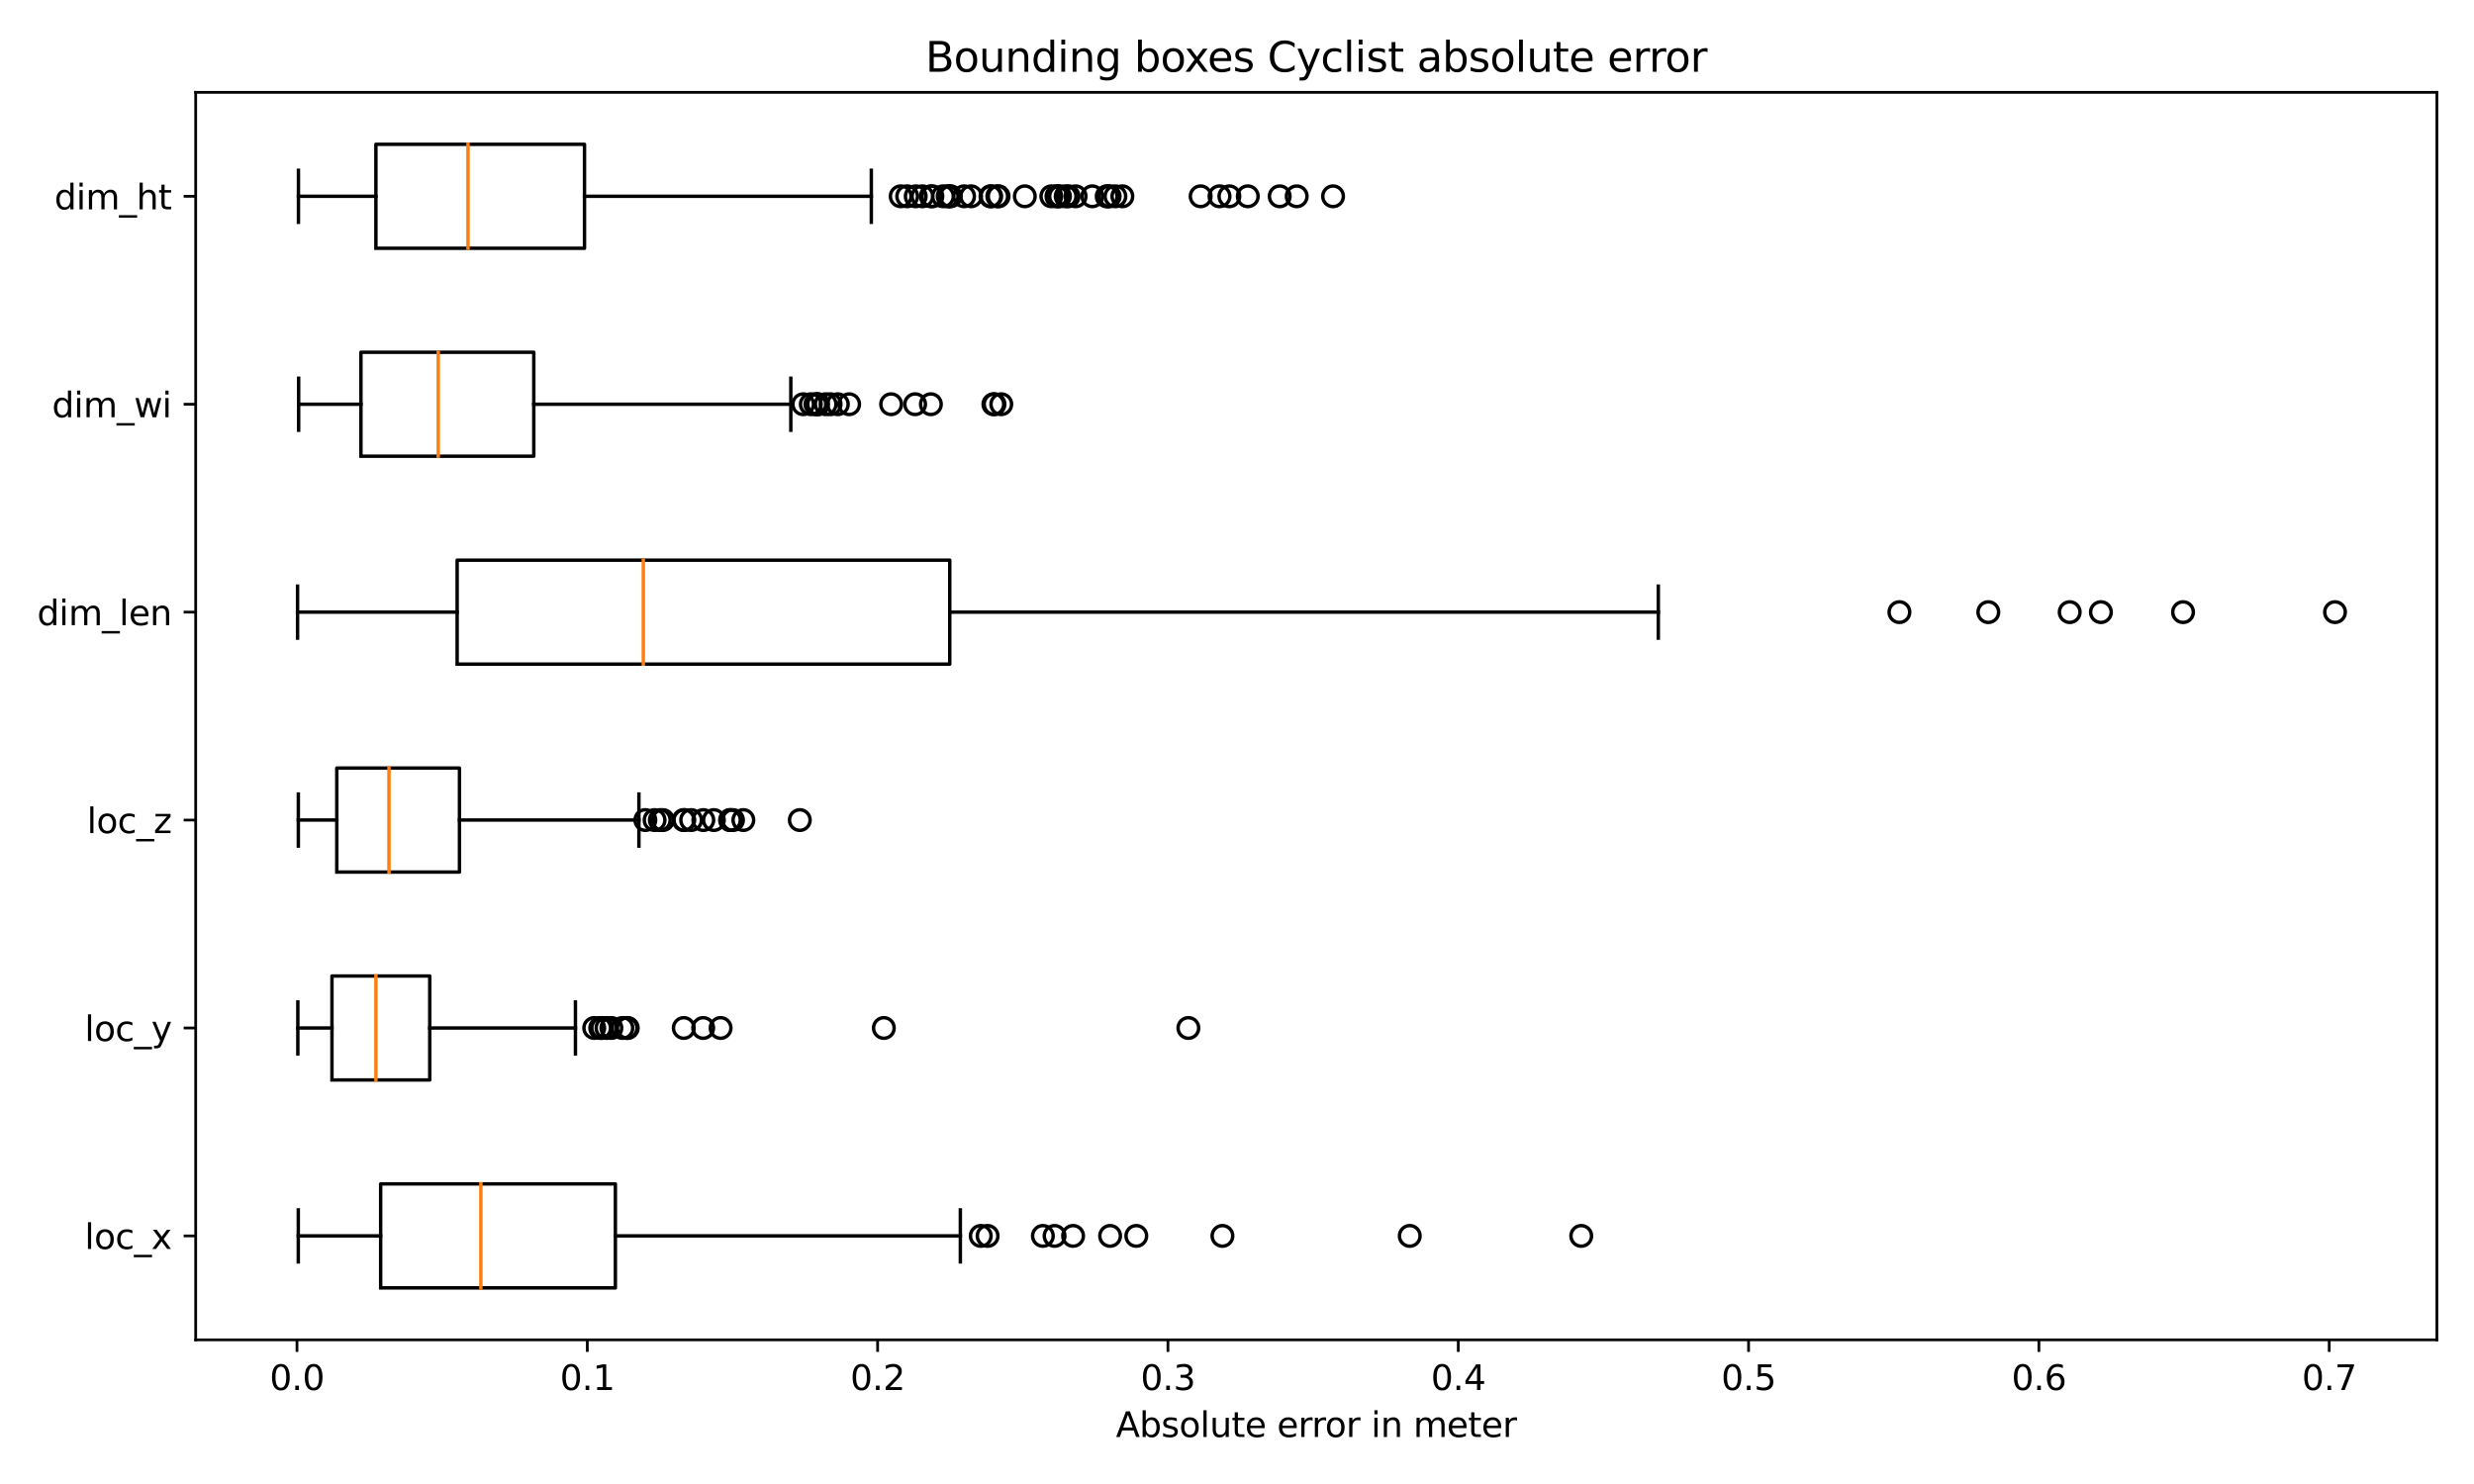 <?xml version="1.0" encoding="utf-8" standalone="no"?>
<!DOCTYPE svg PUBLIC "-//W3C//DTD SVG 1.1//EN"
  "http://www.w3.org/Graphics/SVG/1.1/DTD/svg11.dtd">
<svg xmlns:xlink="http://www.w3.org/1999/xlink" width="720pt" height="432pt" viewBox="0 0 720 432" xmlns="http://www.w3.org/2000/svg" version="1.1">
 <defs>
  <style type="text/css">*{stroke-linejoin: round; stroke-linecap: butt}</style>
 </defs>
 <g id="figure_1">
  <g id="patch_1">
   <path d="M 0 432 
L 720 432 
L 720 0 
L 0 0 
z
" style="fill: #ffffff"/>
  </g>
  <g id="axes_1">
   <g id="patch_2">
    <path d="M 56.95 390.04 
L 709.2 390.04 
L 709.2 26.88 
L 56.95 26.88 
z
" style="fill: #ffffff"/>
   </g>
   <g id="matplotlib.axis_1">
    <g id="xtick_1">
     <g id="line2d_1">
      <defs>
       <path id="md9f72c5610" d="M 0 0 
L 0 3.5 
" style="stroke: #000000; stroke-width: 0.8"/>
      </defs>
      <g>
       <use xlink:href="#md9f72c5610" x="86.432" y="390.04" style="stroke: #000000; stroke-width: 0.8"/>
      </g>
     </g>
     <g id="text_1">
      <!-- 0.0 -->
      <g transform="translate(78.481 404.638)scale(0.1 -0.1)">
       <defs>
        <path id="DejaVuSans-30" d="M 2034 4250 
Q 1547 4250 1301 3770 
Q 1056 3291 1056 2328 
Q 1056 1369 1301 889 
Q 1547 409 2034 409 
Q 2525 409 2770 889 
Q 3016 1369 3016 2328 
Q 3016 3291 2770 3770 
Q 2525 4250 2034 4250 
z
M 2034 4750 
Q 2819 4750 3233 4129 
Q 3647 3509 3647 2328 
Q 3647 1150 3233 529 
Q 2819 -91 2034 -91 
Q 1250 -91 836 529 
Q 422 1150 422 2328 
Q 422 3509 836 4129 
Q 1250 4750 2034 4750 
z
" transform="scale(0.016)"/>
        <path id="DejaVuSans-2e" d="M 684 794 
L 1344 794 
L 1344 0 
L 684 0 
L 684 794 
z
" transform="scale(0.016)"/>
       </defs>
       <use xlink:href="#DejaVuSans-30"/>
       <use xlink:href="#DejaVuSans-2e" x="63.623"/>
       <use xlink:href="#DejaVuSans-30" x="95.41"/>
      </g>
     </g>
    </g>
    <g id="xtick_2">
     <g id="line2d_2">
      <g>
       <use xlink:href="#md9f72c5610" x="170.922" y="390.04" style="stroke: #000000; stroke-width: 0.8"/>
      </g>
     </g>
     <g id="text_2">
      <!-- 0.1 -->
      <g transform="translate(162.971 404.638)scale(0.1 -0.1)">
       <defs>
        <path id="DejaVuSans-31" d="M 794 531 
L 1825 531 
L 1825 4091 
L 703 3866 
L 703 4441 
L 1819 4666 
L 2450 4666 
L 2450 531 
L 3481 531 
L 3481 0 
L 794 0 
L 794 531 
z
" transform="scale(0.016)"/>
       </defs>
       <use xlink:href="#DejaVuSans-30"/>
       <use xlink:href="#DejaVuSans-2e" x="63.623"/>
       <use xlink:href="#DejaVuSans-31" x="95.41"/>
      </g>
     </g>
    </g>
    <g id="xtick_3">
     <g id="line2d_3">
      <g>
       <use xlink:href="#md9f72c5610" x="255.413" y="390.04" style="stroke: #000000; stroke-width: 0.8"/>
      </g>
     </g>
     <g id="text_3">
      <!-- 0.2 -->
      <g transform="translate(247.461 404.638)scale(0.1 -0.1)">
       <defs>
        <path id="DejaVuSans-32" d="M 1228 531 
L 3431 531 
L 3431 0 
L 469 0 
L 469 531 
Q 828 903 1448 1529 
Q 2069 2156 2228 2338 
Q 2531 2678 2651 2914 
Q 2772 3150 2772 3378 
Q 2772 3750 2511 3984 
Q 2250 4219 1831 4219 
Q 1534 4219 1204 4116 
Q 875 4013 500 3803 
L 500 4441 
Q 881 4594 1212 4672 
Q 1544 4750 1819 4750 
Q 2544 4750 2975 4387 
Q 3406 4025 3406 3419 
Q 3406 3131 3298 2873 
Q 3191 2616 2906 2266 
Q 2828 2175 2409 1742 
Q 1991 1309 1228 531 
z
" transform="scale(0.016)"/>
       </defs>
       <use xlink:href="#DejaVuSans-30"/>
       <use xlink:href="#DejaVuSans-2e" x="63.623"/>
       <use xlink:href="#DejaVuSans-32" x="95.41"/>
      </g>
     </g>
    </g>
    <g id="xtick_4">
     <g id="line2d_4">
      <g>
       <use xlink:href="#md9f72c5610" x="339.903" y="390.04" style="stroke: #000000; stroke-width: 0.8"/>
      </g>
     </g>
     <g id="text_4">
      <!-- 0.3 -->
      <g transform="translate(331.951 404.638)scale(0.1 -0.1)">
       <defs>
        <path id="DejaVuSans-33" d="M 2597 2516 
Q 3050 2419 3304 2112 
Q 3559 1806 3559 1356 
Q 3559 666 3084 287 
Q 2609 -91 1734 -91 
Q 1441 -91 1130 -33 
Q 819 25 488 141 
L 488 750 
Q 750 597 1062 519 
Q 1375 441 1716 441 
Q 2309 441 2620 675 
Q 2931 909 2931 1356 
Q 2931 1769 2642 2001 
Q 2353 2234 1838 2234 
L 1294 2234 
L 1294 2753 
L 1863 2753 
Q 2328 2753 2575 2939 
Q 2822 3125 2822 3475 
Q 2822 3834 2567 4026 
Q 2313 4219 1838 4219 
Q 1578 4219 1281 4162 
Q 984 4106 628 3988 
L 628 4550 
Q 988 4650 1302 4700 
Q 1616 4750 1894 4750 
Q 2613 4750 3031 4423 
Q 3450 4097 3450 3541 
Q 3450 3153 3228 2886 
Q 3006 2619 2597 2516 
z
" transform="scale(0.016)"/>
       </defs>
       <use xlink:href="#DejaVuSans-30"/>
       <use xlink:href="#DejaVuSans-2e" x="63.623"/>
       <use xlink:href="#DejaVuSans-33" x="95.41"/>
      </g>
     </g>
    </g>
    <g id="xtick_5">
     <g id="line2d_5">
      <g>
       <use xlink:href="#md9f72c5610" x="424.393" y="390.04" style="stroke: #000000; stroke-width: 0.8"/>
      </g>
     </g>
     <g id="text_5">
      <!-- 0.4 -->
      <g transform="translate(416.441 404.638)scale(0.1 -0.1)">
       <defs>
        <path id="DejaVuSans-34" d="M 2419 4116 
L 825 1625 
L 2419 1625 
L 2419 4116 
z
M 2253 4666 
L 3047 4666 
L 3047 1625 
L 3713 1625 
L 3713 1100 
L 3047 1100 
L 3047 0 
L 2419 0 
L 2419 1100 
L 313 1100 
L 313 1709 
L 2253 4666 
z
" transform="scale(0.016)"/>
       </defs>
       <use xlink:href="#DejaVuSans-30"/>
       <use xlink:href="#DejaVuSans-2e" x="63.623"/>
       <use xlink:href="#DejaVuSans-34" x="95.41"/>
      </g>
     </g>
    </g>
    <g id="xtick_6">
     <g id="line2d_6">
      <g>
       <use xlink:href="#md9f72c5610" x="508.883" y="390.04" style="stroke: #000000; stroke-width: 0.8"/>
      </g>
     </g>
     <g id="text_6">
      <!-- 0.5 -->
      <g transform="translate(500.932 404.638)scale(0.1 -0.1)">
       <defs>
        <path id="DejaVuSans-35" d="M 691 4666 
L 3169 4666 
L 3169 4134 
L 1269 4134 
L 1269 2991 
Q 1406 3038 1543 3061 
Q 1681 3084 1819 3084 
Q 2600 3084 3056 2656 
Q 3513 2228 3513 1497 
Q 3513 744 3044 326 
Q 2575 -91 1722 -91 
Q 1428 -91 1123 -41 
Q 819 9 494 109 
L 494 744 
Q 775 591 1075 516 
Q 1375 441 1709 441 
Q 2250 441 2565 725 
Q 2881 1009 2881 1497 
Q 2881 1984 2565 2268 
Q 2250 2553 1709 2553 
Q 1456 2553 1204 2497 
Q 953 2441 691 2322 
L 691 4666 
z
" transform="scale(0.016)"/>
       </defs>
       <use xlink:href="#DejaVuSans-30"/>
       <use xlink:href="#DejaVuSans-2e" x="63.623"/>
       <use xlink:href="#DejaVuSans-35" x="95.41"/>
      </g>
     </g>
    </g>
    <g id="xtick_7">
     <g id="line2d_7">
      <g>
       <use xlink:href="#md9f72c5610" x="593.373" y="390.04" style="stroke: #000000; stroke-width: 0.8"/>
      </g>
     </g>
     <g id="text_7">
      <!-- 0.6 -->
      <g transform="translate(585.422 404.638)scale(0.1 -0.1)">
       <defs>
        <path id="DejaVuSans-36" d="M 2113 2584 
Q 1688 2584 1439 2293 
Q 1191 2003 1191 1497 
Q 1191 994 1439 701 
Q 1688 409 2113 409 
Q 2538 409 2786 701 
Q 3034 994 3034 1497 
Q 3034 2003 2786 2293 
Q 2538 2584 2113 2584 
z
M 3366 4563 
L 3366 3988 
Q 3128 4100 2886 4159 
Q 2644 4219 2406 4219 
Q 1781 4219 1451 3797 
Q 1122 3375 1075 2522 
Q 1259 2794 1537 2939 
Q 1816 3084 2150 3084 
Q 2853 3084 3261 2657 
Q 3669 2231 3669 1497 
Q 3669 778 3244 343 
Q 2819 -91 2113 -91 
Q 1303 -91 875 529 
Q 447 1150 447 2328 
Q 447 3434 972 4092 
Q 1497 4750 2381 4750 
Q 2619 4750 2861 4703 
Q 3103 4656 3366 4563 
z
" transform="scale(0.016)"/>
       </defs>
       <use xlink:href="#DejaVuSans-30"/>
       <use xlink:href="#DejaVuSans-2e" x="63.623"/>
       <use xlink:href="#DejaVuSans-36" x="95.41"/>
      </g>
     </g>
    </g>
    <g id="xtick_8">
     <g id="line2d_8">
      <g>
       <use xlink:href="#md9f72c5610" x="677.864" y="390.04" style="stroke: #000000; stroke-width: 0.8"/>
      </g>
     </g>
     <g id="text_8">
      <!-- 0.7 -->
      <g transform="translate(669.912 404.638)scale(0.1 -0.1)">
       <defs>
        <path id="DejaVuSans-37" d="M 525 4666 
L 3525 4666 
L 3525 4397 
L 1831 0 
L 1172 0 
L 2766 4134 
L 525 4134 
L 525 4666 
z
" transform="scale(0.016)"/>
       </defs>
       <use xlink:href="#DejaVuSans-30"/>
       <use xlink:href="#DejaVuSans-2e" x="63.623"/>
       <use xlink:href="#DejaVuSans-37" x="95.41"/>
      </g>
     </g>
    </g>
    <g id="text_9">
     <!-- Absolute error in meter -->
     <g transform="translate(324.755 418.317)scale(0.1 -0.1)">
      <defs>
       <path id="DejaVuSans-41" d="M 2188 4044 
L 1331 1722 
L 3047 1722 
L 2188 4044 
z
M 1831 4666 
L 2547 4666 
L 4325 0 
L 3669 0 
L 3244 1197 
L 1141 1197 
L 716 0 
L 50 0 
L 1831 4666 
z
" transform="scale(0.016)"/>
       <path id="DejaVuSans-62" d="M 3116 1747 
Q 3116 2381 2855 2742 
Q 2594 3103 2138 3103 
Q 1681 3103 1420 2742 
Q 1159 2381 1159 1747 
Q 1159 1113 1420 752 
Q 1681 391 2138 391 
Q 2594 391 2855 752 
Q 3116 1113 3116 1747 
z
M 1159 2969 
Q 1341 3281 1617 3432 
Q 1894 3584 2278 3584 
Q 2916 3584 3314 3078 
Q 3713 2572 3713 1747 
Q 3713 922 3314 415 
Q 2916 -91 2278 -91 
Q 1894 -91 1617 61 
Q 1341 213 1159 525 
L 1159 0 
L 581 0 
L 581 4863 
L 1159 4863 
L 1159 2969 
z
" transform="scale(0.016)"/>
       <path id="DejaVuSans-73" d="M 2834 3397 
L 2834 2853 
Q 2591 2978 2328 3040 
Q 2066 3103 1784 3103 
Q 1356 3103 1142 2972 
Q 928 2841 928 2578 
Q 928 2378 1081 2264 
Q 1234 2150 1697 2047 
L 1894 2003 
Q 2506 1872 2764 1633 
Q 3022 1394 3022 966 
Q 3022 478 2636 193 
Q 2250 -91 1575 -91 
Q 1294 -91 989 -36 
Q 684 19 347 128 
L 347 722 
Q 666 556 975 473 
Q 1284 391 1588 391 
Q 1994 391 2212 530 
Q 2431 669 2431 922 
Q 2431 1156 2273 1281 
Q 2116 1406 1581 1522 
L 1381 1569 
Q 847 1681 609 1914 
Q 372 2147 372 2553 
Q 372 3047 722 3315 
Q 1072 3584 1716 3584 
Q 2034 3584 2315 3537 
Q 2597 3491 2834 3397 
z
" transform="scale(0.016)"/>
       <path id="DejaVuSans-6f" d="M 1959 3097 
Q 1497 3097 1228 2736 
Q 959 2375 959 1747 
Q 959 1119 1226 758 
Q 1494 397 1959 397 
Q 2419 397 2687 759 
Q 2956 1122 2956 1747 
Q 2956 2369 2687 2733 
Q 2419 3097 1959 3097 
z
M 1959 3584 
Q 2709 3584 3137 3096 
Q 3566 2609 3566 1747 
Q 3566 888 3137 398 
Q 2709 -91 1959 -91 
Q 1206 -91 779 398 
Q 353 888 353 1747 
Q 353 2609 779 3096 
Q 1206 3584 1959 3584 
z
" transform="scale(0.016)"/>
       <path id="DejaVuSans-6c" d="M 603 4863 
L 1178 4863 
L 1178 0 
L 603 0 
L 603 4863 
z
" transform="scale(0.016)"/>
       <path id="DejaVuSans-75" d="M 544 1381 
L 544 3500 
L 1119 3500 
L 1119 1403 
Q 1119 906 1312 657 
Q 1506 409 1894 409 
Q 2359 409 2629 706 
Q 2900 1003 2900 1516 
L 2900 3500 
L 3475 3500 
L 3475 0 
L 2900 0 
L 2900 538 
Q 2691 219 2414 64 
Q 2138 -91 1772 -91 
Q 1169 -91 856 284 
Q 544 659 544 1381 
z
M 1991 3584 
L 1991 3584 
z
" transform="scale(0.016)"/>
       <path id="DejaVuSans-74" d="M 1172 4494 
L 1172 3500 
L 2356 3500 
L 2356 3053 
L 1172 3053 
L 1172 1153 
Q 1172 725 1289 603 
Q 1406 481 1766 481 
L 2356 481 
L 2356 0 
L 1766 0 
Q 1100 0 847 248 
Q 594 497 594 1153 
L 594 3053 
L 172 3053 
L 172 3500 
L 594 3500 
L 594 4494 
L 1172 4494 
z
" transform="scale(0.016)"/>
       <path id="DejaVuSans-65" d="M 3597 1894 
L 3597 1613 
L 953 1613 
Q 991 1019 1311 708 
Q 1631 397 2203 397 
Q 2534 397 2845 478 
Q 3156 559 3463 722 
L 3463 178 
Q 3153 47 2828 -22 
Q 2503 -91 2169 -91 
Q 1331 -91 842 396 
Q 353 884 353 1716 
Q 353 2575 817 3079 
Q 1281 3584 2069 3584 
Q 2775 3584 3186 3129 
Q 3597 2675 3597 1894 
z
M 3022 2063 
Q 3016 2534 2758 2815 
Q 2500 3097 2075 3097 
Q 1594 3097 1305 2825 
Q 1016 2553 972 2059 
L 3022 2063 
z
" transform="scale(0.016)"/>
       <path id="DejaVuSans-20" transform="scale(0.016)"/>
       <path id="DejaVuSans-72" d="M 2631 2963 
Q 2534 3019 2420 3045 
Q 2306 3072 2169 3072 
Q 1681 3072 1420 2755 
Q 1159 2438 1159 1844 
L 1159 0 
L 581 0 
L 581 3500 
L 1159 3500 
L 1159 2956 
Q 1341 3275 1631 3429 
Q 1922 3584 2338 3584 
Q 2397 3584 2469 3576 
Q 2541 3569 2628 3553 
L 2631 2963 
z
" transform="scale(0.016)"/>
       <path id="DejaVuSans-69" d="M 603 3500 
L 1178 3500 
L 1178 0 
L 603 0 
L 603 3500 
z
M 603 4863 
L 1178 4863 
L 1178 4134 
L 603 4134 
L 603 4863 
z
" transform="scale(0.016)"/>
       <path id="DejaVuSans-6e" d="M 3513 2113 
L 3513 0 
L 2938 0 
L 2938 2094 
Q 2938 2591 2744 2837 
Q 2550 3084 2163 3084 
Q 1697 3084 1428 2787 
Q 1159 2491 1159 1978 
L 1159 0 
L 581 0 
L 581 3500 
L 1159 3500 
L 1159 2956 
Q 1366 3272 1645 3428 
Q 1925 3584 2291 3584 
Q 2894 3584 3203 3211 
Q 3513 2838 3513 2113 
z
" transform="scale(0.016)"/>
       <path id="DejaVuSans-6d" d="M 3328 2828 
Q 3544 3216 3844 3400 
Q 4144 3584 4550 3584 
Q 5097 3584 5394 3201 
Q 5691 2819 5691 2113 
L 5691 0 
L 5113 0 
L 5113 2094 
Q 5113 2597 4934 2840 
Q 4756 3084 4391 3084 
Q 3944 3084 3684 2787 
Q 3425 2491 3425 1978 
L 3425 0 
L 2847 0 
L 2847 2094 
Q 2847 2600 2669 2842 
Q 2491 3084 2119 3084 
Q 1678 3084 1418 2786 
Q 1159 2488 1159 1978 
L 1159 0 
L 581 0 
L 581 3500 
L 1159 3500 
L 1159 2956 
Q 1356 3278 1631 3431 
Q 1906 3584 2284 3584 
Q 2666 3584 2933 3390 
Q 3200 3197 3328 2828 
z
" transform="scale(0.016)"/>
      </defs>
      <use xlink:href="#DejaVuSans-41"/>
      <use xlink:href="#DejaVuSans-62" x="68.408"/>
      <use xlink:href="#DejaVuSans-73" x="131.885"/>
      <use xlink:href="#DejaVuSans-6f" x="183.984"/>
      <use xlink:href="#DejaVuSans-6c" x="245.166"/>
      <use xlink:href="#DejaVuSans-75" x="272.949"/>
      <use xlink:href="#DejaVuSans-74" x="336.328"/>
      <use xlink:href="#DejaVuSans-65" x="375.537"/>
      <use xlink:href="#DejaVuSans-20" x="437.061"/>
      <use xlink:href="#DejaVuSans-65" x="468.848"/>
      <use xlink:href="#DejaVuSans-72" x="530.371"/>
      <use xlink:href="#DejaVuSans-72" x="569.734"/>
      <use xlink:href="#DejaVuSans-6f" x="608.598"/>
      <use xlink:href="#DejaVuSans-72" x="669.779"/>
      <use xlink:href="#DejaVuSans-20" x="710.893"/>
      <use xlink:href="#DejaVuSans-69" x="742.68"/>
      <use xlink:href="#DejaVuSans-6e" x="770.463"/>
      <use xlink:href="#DejaVuSans-20" x="833.842"/>
      <use xlink:href="#DejaVuSans-6d" x="865.629"/>
      <use xlink:href="#DejaVuSans-65" x="963.041"/>
      <use xlink:href="#DejaVuSans-74" x="1024.564"/>
      <use xlink:href="#DejaVuSans-65" x="1063.773"/>
      <use xlink:href="#DejaVuSans-72" x="1125.297"/>
     </g>
    </g>
   </g>
   <g id="matplotlib.axis_2">
    <g id="ytick_1">
     <g id="line2d_9">
      <defs>
       <path id="m926540b791" d="M 0 0 
L -3.5 0 
" style="stroke: #000000; stroke-width: 0.8"/>
      </defs>
      <g>
       <use xlink:href="#m926540b791" x="56.95" y="359.777" style="stroke: #000000; stroke-width: 0.8"/>
      </g>
     </g>
     <g id="text_10">
      <!-- loc_x -->
      <g transform="translate(24.636 363.576)scale(0.1 -0.1)">
       <defs>
        <path id="DejaVuSans-63" d="M 3122 3366 
L 3122 2828 
Q 2878 2963 2633 3030 
Q 2388 3097 2138 3097 
Q 1578 3097 1268 2742 
Q 959 2388 959 1747 
Q 959 1106 1268 751 
Q 1578 397 2138 397 
Q 2388 397 2633 464 
Q 2878 531 3122 666 
L 3122 134 
Q 2881 22 2623 -34 
Q 2366 -91 2075 -91 
Q 1284 -91 818 406 
Q 353 903 353 1747 
Q 353 2603 823 3093 
Q 1294 3584 2113 3584 
Q 2378 3584 2631 3529 
Q 2884 3475 3122 3366 
z
" transform="scale(0.016)"/>
        <path id="DejaVuSans-5f" d="M 3263 -1063 
L 3263 -1509 
L -63 -1509 
L -63 -1063 
L 3263 -1063 
z
" transform="scale(0.016)"/>
        <path id="DejaVuSans-78" d="M 3513 3500 
L 2247 1797 
L 3578 0 
L 2900 0 
L 1881 1375 
L 863 0 
L 184 0 
L 1544 1831 
L 300 3500 
L 978 3500 
L 1906 2253 
L 2834 3500 
L 3513 3500 
z
" transform="scale(0.016)"/>
       </defs>
       <use xlink:href="#DejaVuSans-6c"/>
       <use xlink:href="#DejaVuSans-6f" x="27.783"/>
       <use xlink:href="#DejaVuSans-63" x="88.965"/>
       <use xlink:href="#DejaVuSans-5f" x="143.945"/>
       <use xlink:href="#DejaVuSans-78" x="193.945"/>
      </g>
     </g>
    </g>
    <g id="ytick_2">
     <g id="line2d_10">
      <g>
       <use xlink:href="#m926540b791" x="56.95" y="299.25" style="stroke: #000000; stroke-width: 0.8"/>
      </g>
     </g>
     <g id="text_11">
      <!-- loc_y -->
      <g transform="translate(24.636 303.049)scale(0.1 -0.1)">
       <defs>
        <path id="DejaVuSans-79" d="M 2059 -325 
Q 1816 -950 1584 -1140 
Q 1353 -1331 966 -1331 
L 506 -1331 
L 506 -850 
L 844 -850 
Q 1081 -850 1212 -737 
Q 1344 -625 1503 -206 
L 1606 56 
L 191 3500 
L 800 3500 
L 1894 763 
L 2988 3500 
L 3597 3500 
L 2059 -325 
z
" transform="scale(0.016)"/>
       </defs>
       <use xlink:href="#DejaVuSans-6c"/>
       <use xlink:href="#DejaVuSans-6f" x="27.783"/>
       <use xlink:href="#DejaVuSans-63" x="88.965"/>
       <use xlink:href="#DejaVuSans-5f" x="143.945"/>
       <use xlink:href="#DejaVuSans-79" x="193.945"/>
      </g>
     </g>
    </g>
    <g id="ytick_3">
     <g id="line2d_11">
      <g>
       <use xlink:href="#m926540b791" x="56.95" y="238.723" style="stroke: #000000; stroke-width: 0.8"/>
      </g>
     </g>
     <g id="text_12">
      <!-- loc_z -->
      <g transform="translate(25.306 242.523)scale(0.1 -0.1)">
       <defs>
        <path id="DejaVuSans-7a" d="M 353 3500 
L 3084 3500 
L 3084 2975 
L 922 459 
L 3084 459 
L 3084 0 
L 275 0 
L 275 525 
L 2438 3041 
L 353 3041 
L 353 3500 
z
" transform="scale(0.016)"/>
       </defs>
       <use xlink:href="#DejaVuSans-6c"/>
       <use xlink:href="#DejaVuSans-6f" x="27.783"/>
       <use xlink:href="#DejaVuSans-63" x="88.965"/>
       <use xlink:href="#DejaVuSans-5f" x="143.945"/>
       <use xlink:href="#DejaVuSans-7a" x="193.945"/>
      </g>
     </g>
    </g>
    <g id="ytick_4">
     <g id="line2d_12">
      <g>
       <use xlink:href="#m926540b791" x="56.95" y="178.197" style="stroke: #000000; stroke-width: 0.8"/>
      </g>
     </g>
     <g id="text_13">
      <!-- dim_len -->
      <g transform="translate(10.814 181.996)scale(0.1 -0.1)">
       <defs>
        <path id="DejaVuSans-64" d="M 2906 2969 
L 2906 4863 
L 3481 4863 
L 3481 0 
L 2906 0 
L 2906 525 
Q 2725 213 2448 61 
Q 2172 -91 1784 -91 
Q 1150 -91 751 415 
Q 353 922 353 1747 
Q 353 2572 751 3078 
Q 1150 3584 1784 3584 
Q 2172 3584 2448 3432 
Q 2725 3281 2906 2969 
z
M 947 1747 
Q 947 1113 1208 752 
Q 1469 391 1925 391 
Q 2381 391 2643 752 
Q 2906 1113 2906 1747 
Q 2906 2381 2643 2742 
Q 2381 3103 1925 3103 
Q 1469 3103 1208 2742 
Q 947 2381 947 1747 
z
" transform="scale(0.016)"/>
       </defs>
       <use xlink:href="#DejaVuSans-64"/>
       <use xlink:href="#DejaVuSans-69" x="63.477"/>
       <use xlink:href="#DejaVuSans-6d" x="91.26"/>
       <use xlink:href="#DejaVuSans-5f" x="188.672"/>
       <use xlink:href="#DejaVuSans-6c" x="238.672"/>
       <use xlink:href="#DejaVuSans-65" x="266.455"/>
       <use xlink:href="#DejaVuSans-6e" x="327.979"/>
      </g>
     </g>
    </g>
    <g id="ytick_5">
     <g id="line2d_13">
      <g>
       <use xlink:href="#m926540b791" x="56.95" y="117.67" style="stroke: #000000; stroke-width: 0.8"/>
      </g>
     </g>
     <g id="text_14">
      <!-- dim_wi -->
      <g transform="translate(15.127 121.469)scale(0.1 -0.1)">
       <defs>
        <path id="DejaVuSans-77" d="M 269 3500 
L 844 3500 
L 1563 769 
L 2278 3500 
L 2956 3500 
L 3675 769 
L 4391 3500 
L 4966 3500 
L 4050 0 
L 3372 0 
L 2619 2869 
L 1863 0 
L 1184 0 
L 269 3500 
z
" transform="scale(0.016)"/>
       </defs>
       <use xlink:href="#DejaVuSans-64"/>
       <use xlink:href="#DejaVuSans-69" x="63.477"/>
       <use xlink:href="#DejaVuSans-6d" x="91.26"/>
       <use xlink:href="#DejaVuSans-5f" x="188.672"/>
       <use xlink:href="#DejaVuSans-77" x="238.672"/>
       <use xlink:href="#DejaVuSans-69" x="320.459"/>
      </g>
     </g>
    </g>
    <g id="ytick_6">
     <g id="line2d_14">
      <g>
       <use xlink:href="#m926540b791" x="56.95" y="57.143" style="stroke: #000000; stroke-width: 0.8"/>
      </g>
     </g>
     <g id="text_15">
      <!-- dim_ht -->
      <g transform="translate(15.825 60.943)scale(0.1 -0.1)">
       <defs>
        <path id="DejaVuSans-68" d="M 3513 2113 
L 3513 0 
L 2938 0 
L 2938 2094 
Q 2938 2591 2744 2837 
Q 2550 3084 2163 3084 
Q 1697 3084 1428 2787 
Q 1159 2491 1159 1978 
L 1159 0 
L 581 0 
L 581 4863 
L 1159 4863 
L 1159 2956 
Q 1366 3272 1645 3428 
Q 1925 3584 2291 3584 
Q 2894 3584 3203 3211 
Q 3513 2838 3513 2113 
z
" transform="scale(0.016)"/>
       </defs>
       <use xlink:href="#DejaVuSans-64"/>
       <use xlink:href="#DejaVuSans-69" x="63.477"/>
       <use xlink:href="#DejaVuSans-6d" x="91.26"/>
       <use xlink:href="#DejaVuSans-5f" x="188.672"/>
       <use xlink:href="#DejaVuSans-68" x="238.672"/>
       <use xlink:href="#DejaVuSans-74" x="302.051"/>
      </g>
     </g>
    </g>
   </g>
   <g id="line2d_15">
    <path d="M 110.781 374.908 
L 110.781 344.645 
L 179.094 344.645 
L 179.094 374.908 
L 110.781 374.908 
" clip-path="url(#p34aa1a9369)" style="fill: none; stroke: #000000; stroke-linecap: square"/>
   </g>
   <g id="line2d_16">
    <path d="M 110.781 359.777 
L 86.81 359.777 
" clip-path="url(#p34aa1a9369)" style="fill: none; stroke: #000000; stroke-linecap: square"/>
   </g>
   <g id="line2d_17">
    <path d="M 179.094 359.777 
L 279.486 359.777 
" clip-path="url(#p34aa1a9369)" style="fill: none; stroke: #000000; stroke-linecap: square"/>
   </g>
   <g id="line2d_18">
    <path d="M 86.81 367.342 
L 86.81 352.211 
" clip-path="url(#p34aa1a9369)" style="fill: none; stroke: #000000; stroke-linecap: square"/>
   </g>
   <g id="line2d_19">
    <path d="M 279.486 367.342 
L 279.486 352.211 
" clip-path="url(#p34aa1a9369)" style="fill: none; stroke: #000000; stroke-linecap: square"/>
   </g>
   <g id="line2d_20">
    <defs>
     <path id="m35a0e8f5f5" d="M 0 3 
C 0.796 3 1.559 2.684 2.121 2.121 
C 2.684 1.559 3 0.796 3 0 
C 3 -0.796 2.684 -1.559 2.121 -2.121 
C 1.559 -2.684 0.796 -3 0 -3 
C -0.796 -3 -1.559 -2.684 -2.121 -2.121 
C -2.684 -1.559 -3 -0.796 -3 0 
C -3 0.796 -2.684 1.559 -2.121 2.121 
C -1.559 2.684 -0.796 3 0 3 
z
" style="stroke: #000000"/>
    </defs>
    <g clip-path="url(#p34aa1a9369)">
     <use xlink:href="#m35a0e8f5f5" x="306.909" y="359.777" style="fill-opacity: 0; stroke: #000000"/>
     <use xlink:href="#m35a0e8f5f5" x="355.762" y="359.777" style="fill-opacity: 0; stroke: #000000"/>
     <use xlink:href="#m35a0e8f5f5" x="312.302" y="359.777" style="fill-opacity: 0; stroke: #000000"/>
     <use xlink:href="#m35a0e8f5f5" x="460.185" y="359.777" style="fill-opacity: 0; stroke: #000000"/>
     <use xlink:href="#m35a0e8f5f5" x="330.698" y="359.777" style="fill-opacity: 0; stroke: #000000"/>
     <use xlink:href="#m35a0e8f5f5" x="410.275" y="359.777" style="fill-opacity: 0; stroke: #000000"/>
     <use xlink:href="#m35a0e8f5f5" x="323.071" y="359.777" style="fill-opacity: 0; stroke: #000000"/>
     <use xlink:href="#m35a0e8f5f5" x="303.51" y="359.777" style="fill-opacity: 0; stroke: #000000"/>
     <use xlink:href="#m35a0e8f5f5" x="287.419" y="359.777" style="fill-opacity: 0; stroke: #000000"/>
     <use xlink:href="#m35a0e8f5f5" x="285.426" y="359.777" style="fill-opacity: 0; stroke: #000000"/>
    </g>
   </g>
   <g id="line2d_21">
    <path d="M 96.607 314.382 
L 96.607 284.118 
L 125.071 284.118 
L 125.071 314.382 
L 96.607 314.382 
" clip-path="url(#p34aa1a9369)" style="fill: none; stroke: #000000; stroke-linecap: square"/>
   </g>
   <g id="line2d_22">
    <path d="M 96.607 299.25 
L 86.678 299.25 
" clip-path="url(#p34aa1a9369)" style="fill: none; stroke: #000000; stroke-linecap: square"/>
   </g>
   <g id="line2d_23">
    <path d="M 125.071 299.25 
L 167.467 299.25 
" clip-path="url(#p34aa1a9369)" style="fill: none; stroke: #000000; stroke-linecap: square"/>
   </g>
   <g id="line2d_24">
    <path d="M 86.678 306.816 
L 86.678 291.684 
" clip-path="url(#p34aa1a9369)" style="fill: none; stroke: #000000; stroke-linecap: square"/>
   </g>
   <g id="line2d_25">
    <path d="M 167.467 306.816 
L 167.467 291.684 
" clip-path="url(#p34aa1a9369)" style="fill: none; stroke: #000000; stroke-linecap: square"/>
   </g>
   <g id="line2d_26">
    <g clip-path="url(#p34aa1a9369)">
     <use xlink:href="#m35a0e8f5f5" x="172.933" y="299.25" style="fill-opacity: 0; stroke: #000000"/>
     <use xlink:href="#m35a0e8f5f5" x="198.994" y="299.25" style="fill-opacity: 0; stroke: #000000"/>
     <use xlink:href="#m35a0e8f5f5" x="177.929" y="299.25" style="fill-opacity: 0; stroke: #000000"/>
     <use xlink:href="#m35a0e8f5f5" x="182.691" y="299.25" style="fill-opacity: 0; stroke: #000000"/>
     <use xlink:href="#m35a0e8f5f5" x="175.235" y="299.25" style="fill-opacity: 0; stroke: #000000"/>
     <use xlink:href="#m35a0e8f5f5" x="345.852" y="299.25" style="fill-opacity: 0; stroke: #000000"/>
     <use xlink:href="#m35a0e8f5f5" x="182.37" y="299.25" style="fill-opacity: 0; stroke: #000000"/>
     <use xlink:href="#m35a0e8f5f5" x="257.224" y="299.25" style="fill-opacity: 0; stroke: #000000"/>
     <use xlink:href="#m35a0e8f5f5" x="209.718" y="299.25" style="fill-opacity: 0; stroke: #000000"/>
     <use xlink:href="#m35a0e8f5f5" x="176.495" y="299.25" style="fill-opacity: 0; stroke: #000000"/>
     <use xlink:href="#m35a0e8f5f5" x="204.643" y="299.25" style="fill-opacity: 0; stroke: #000000"/>
     <use xlink:href="#m35a0e8f5f5" x="174.681" y="299.25" style="fill-opacity: 0; stroke: #000000"/>
     <use xlink:href="#m35a0e8f5f5" x="181.134" y="299.25" style="fill-opacity: 0; stroke: #000000"/>
    </g>
   </g>
   <g id="line2d_27">
    <path d="M 98.015 253.855 
L 98.015 223.592 
L 133.716 223.592 
L 133.716 253.855 
L 98.015 253.855 
" clip-path="url(#p34aa1a9369)" style="fill: none; stroke: #000000; stroke-linecap: square"/>
   </g>
   <g id="line2d_28">
    <path d="M 98.015 238.723 
L 86.824 238.723 
" clip-path="url(#p34aa1a9369)" style="fill: none; stroke: #000000; stroke-linecap: square"/>
   </g>
   <g id="line2d_29">
    <path d="M 133.716 238.723 
L 185.942 238.723 
" clip-path="url(#p34aa1a9369)" style="fill: none; stroke: #000000; stroke-linecap: square"/>
   </g>
   <g id="line2d_30">
    <path d="M 86.824 246.289 
L 86.824 231.157 
" clip-path="url(#p34aa1a9369)" style="fill: none; stroke: #000000; stroke-linecap: square"/>
   </g>
   <g id="line2d_31">
    <path d="M 185.942 246.289 
L 185.942 231.157 
" clip-path="url(#p34aa1a9369)" style="fill: none; stroke: #000000; stroke-linecap: square"/>
   </g>
   <g id="line2d_32">
    <g clip-path="url(#p34aa1a9369)">
     <use xlink:href="#m35a0e8f5f5" x="192.03" y="238.723" style="fill-opacity: 0; stroke: #000000"/>
     <use xlink:href="#m35a0e8f5f5" x="198.964" y="238.723" style="fill-opacity: 0; stroke: #000000"/>
     <use xlink:href="#m35a0e8f5f5" x="216.339" y="238.723" style="fill-opacity: 0; stroke: #000000"/>
     <use xlink:href="#m35a0e8f5f5" x="187.814" y="238.723" style="fill-opacity: 0; stroke: #000000"/>
     <use xlink:href="#m35a0e8f5f5" x="201.145" y="238.723" style="fill-opacity: 0; stroke: #000000"/>
     <use xlink:href="#m35a0e8f5f5" x="212.594" y="238.723" style="fill-opacity: 0; stroke: #000000"/>
     <use xlink:href="#m35a0e8f5f5" x="213.319" y="238.723" style="fill-opacity: 0; stroke: #000000"/>
     <use xlink:href="#m35a0e8f5f5" x="199.158" y="238.723" style="fill-opacity: 0; stroke: #000000"/>
     <use xlink:href="#m35a0e8f5f5" x="207.757" y="238.723" style="fill-opacity: 0; stroke: #000000"/>
     <use xlink:href="#m35a0e8f5f5" x="232.763" y="238.723" style="fill-opacity: 0; stroke: #000000"/>
     <use xlink:href="#m35a0e8f5f5" x="204.687" y="238.723" style="fill-opacity: 0; stroke: #000000"/>
     <use xlink:href="#m35a0e8f5f5" x="190.501" y="238.723" style="fill-opacity: 0; stroke: #000000"/>
     <use xlink:href="#m35a0e8f5f5" x="192.915" y="238.723" style="fill-opacity: 0; stroke: #000000"/>
     <use xlink:href="#m35a0e8f5f5" x="212.473" y="238.723" style="fill-opacity: 0; stroke: #000000"/>
    </g>
   </g>
   <g id="line2d_33">
    <path d="M 133.04 193.328 
L 133.04 163.065 
L 276.409 163.065 
L 276.409 193.328 
L 133.04 193.328 
" clip-path="url(#p34aa1a9369)" style="fill: none; stroke: #000000; stroke-linecap: square"/>
   </g>
   <g id="line2d_34">
    <path d="M 133.04 178.197 
L 86.598 178.197 
" clip-path="url(#p34aa1a9369)" style="fill: none; stroke: #000000; stroke-linecap: square"/>
   </g>
   <g id="line2d_35">
    <path d="M 276.409 178.197 
L 482.614 178.197 
" clip-path="url(#p34aa1a9369)" style="fill: none; stroke: #000000; stroke-linecap: square"/>
   </g>
   <g id="line2d_36">
    <path d="M 86.598 185.762 
L 86.598 170.631 
" clip-path="url(#p34aa1a9369)" style="fill: none; stroke: #000000; stroke-linecap: square"/>
   </g>
   <g id="line2d_37">
    <path d="M 482.614 185.762 
L 482.614 170.631 
" clip-path="url(#p34aa1a9369)" style="fill: none; stroke: #000000; stroke-linecap: square"/>
   </g>
   <g id="line2d_38">
    <g clip-path="url(#p34aa1a9369)">
     <use xlink:href="#m35a0e8f5f5" x="611.422" y="178.197" style="fill-opacity: 0; stroke: #000000"/>
     <use xlink:href="#m35a0e8f5f5" x="552.78" y="178.197" style="fill-opacity: 0; stroke: #000000"/>
     <use xlink:href="#m35a0e8f5f5" x="578.654" y="178.197" style="fill-opacity: 0; stroke: #000000"/>
     <use xlink:href="#m35a0e8f5f5" x="635.324" y="178.197" style="fill-opacity: 0; stroke: #000000"/>
     <use xlink:href="#m35a0e8f5f5" x="679.552" y="178.197" style="fill-opacity: 0; stroke: #000000"/>
     <use xlink:href="#m35a0e8f5f5" x="602.337" y="178.197" style="fill-opacity: 0; stroke: #000000"/>
    </g>
   </g>
   <g id="line2d_39">
    <path d="M 105.044 132.802 
L 105.044 102.538 
L 155.348 102.538 
L 155.348 132.802 
L 105.044 132.802 
" clip-path="url(#p34aa1a9369)" style="fill: none; stroke: #000000; stroke-linecap: square"/>
   </g>
   <g id="line2d_40">
    <path d="M 105.044 117.67 
L 86.914 117.67 
" clip-path="url(#p34aa1a9369)" style="fill: none; stroke: #000000; stroke-linecap: square"/>
   </g>
   <g id="line2d_41">
    <path d="M 155.348 117.67 
L 230.146 117.67 
" clip-path="url(#p34aa1a9369)" style="fill: none; stroke: #000000; stroke-linecap: square"/>
   </g>
   <g id="line2d_42">
    <path d="M 86.914 125.236 
L 86.914 110.104 
" clip-path="url(#p34aa1a9369)" style="fill: none; stroke: #000000; stroke-linecap: square"/>
   </g>
   <g id="line2d_43">
    <path d="M 230.146 125.236 
L 230.146 110.104 
" clip-path="url(#p34aa1a9369)" style="fill: none; stroke: #000000; stroke-linecap: square"/>
   </g>
   <g id="line2d_44">
    <g clip-path="url(#p34aa1a9369)">
     <use xlink:href="#m35a0e8f5f5" x="238.085" y="117.67" style="fill-opacity: 0; stroke: #000000"/>
     <use xlink:href="#m35a0e8f5f5" x="243.833" y="117.67" style="fill-opacity: 0; stroke: #000000"/>
     <use xlink:href="#m35a0e8f5f5" x="259.343" y="117.67" style="fill-opacity: 0; stroke: #000000"/>
     <use xlink:href="#m35a0e8f5f5" x="266.328" y="117.67" style="fill-opacity: 0; stroke: #000000"/>
     <use xlink:href="#m35a0e8f5f5" x="241.722" y="117.67" style="fill-opacity: 0; stroke: #000000"/>
     <use xlink:href="#m35a0e8f5f5" x="233.747" y="117.67" style="fill-opacity: 0; stroke: #000000"/>
     <use xlink:href="#m35a0e8f5f5" x="247.121" y="117.67" style="fill-opacity: 0; stroke: #000000"/>
     <use xlink:href="#m35a0e8f5f5" x="235.968" y="117.67" style="fill-opacity: 0; stroke: #000000"/>
     <use xlink:href="#m35a0e8f5f5" x="237.884" y="117.67" style="fill-opacity: 0; stroke: #000000"/>
     <use xlink:href="#m35a0e8f5f5" x="291.399" y="117.67" style="fill-opacity: 0; stroke: #000000"/>
     <use xlink:href="#m35a0e8f5f5" x="237.316" y="117.67" style="fill-opacity: 0; stroke: #000000"/>
     <use xlink:href="#m35a0e8f5f5" x="240.292" y="117.67" style="fill-opacity: 0; stroke: #000000"/>
     <use xlink:href="#m35a0e8f5f5" x="270.915" y="117.67" style="fill-opacity: 0; stroke: #000000"/>
     <use xlink:href="#m35a0e8f5f5" x="289.111" y="117.67" style="fill-opacity: 0; stroke: #000000"/>
     <use xlink:href="#m35a0e8f5f5" x="289.425" y="117.67" style="fill-opacity: 0; stroke: #000000"/>
    </g>
   </g>
   <g id="line2d_45">
    <path d="M 109.396 72.275 
L 109.396 42.012 
L 170.106 42.012 
L 170.106 72.275 
L 109.396 72.275 
" clip-path="url(#p34aa1a9369)" style="fill: none; stroke: #000000; stroke-linecap: square"/>
   </g>
   <g id="line2d_46">
    <path d="M 109.396 57.143 
L 86.856 57.143 
" clip-path="url(#p34aa1a9369)" style="fill: none; stroke: #000000; stroke-linecap: square"/>
   </g>
   <g id="line2d_47">
    <path d="M 170.106 57.143 
L 253.58 57.143 
" clip-path="url(#p34aa1a9369)" style="fill: none; stroke: #000000; stroke-linecap: square"/>
   </g>
   <g id="line2d_48">
    <path d="M 86.856 64.709 
L 86.856 49.578 
" clip-path="url(#p34aa1a9369)" style="fill: none; stroke: #000000; stroke-linecap: square"/>
   </g>
   <g id="line2d_49">
    <path d="M 253.58 64.709 
L 253.58 49.578 
" clip-path="url(#p34aa1a9369)" style="fill: none; stroke: #000000; stroke-linecap: square"/>
   </g>
   <g id="line2d_50">
    <g clip-path="url(#p34aa1a9369)">
     <use xlink:href="#m35a0e8f5f5" x="290.25" y="57.143" style="fill-opacity: 0; stroke: #000000"/>
     <use xlink:href="#m35a0e8f5f5" x="308.473" y="57.143" style="fill-opacity: 0; stroke: #000000"/>
     <use xlink:href="#m35a0e8f5f5" x="322.082" y="57.143" style="fill-opacity: 0; stroke: #000000"/>
     <use xlink:href="#m35a0e8f5f5" x="275.801" y="57.143" style="fill-opacity: 0; stroke: #000000"/>
     <use xlink:href="#m35a0e8f5f5" x="271.348" y="57.143" style="fill-opacity: 0; stroke: #000000"/>
     <use xlink:href="#m35a0e8f5f5" x="326.642" y="57.143" style="fill-opacity: 0; stroke: #000000"/>
     <use xlink:href="#m35a0e8f5f5" x="290.613" y="57.143" style="fill-opacity: 0; stroke: #000000"/>
     <use xlink:href="#m35a0e8f5f5" x="305.967" y="57.143" style="fill-opacity: 0; stroke: #000000"/>
     <use xlink:href="#m35a0e8f5f5" x="288.467" y="57.143" style="fill-opacity: 0; stroke: #000000"/>
     <use xlink:href="#m35a0e8f5f5" x="387.957" y="57.143" style="fill-opacity: 0; stroke: #000000"/>
     <use xlink:href="#m35a0e8f5f5" x="363.142" y="57.143" style="fill-opacity: 0; stroke: #000000"/>
     <use xlink:href="#m35a0e8f5f5" x="276.661" y="57.143" style="fill-opacity: 0; stroke: #000000"/>
     <use xlink:href="#m35a0e8f5f5" x="266.5" y="57.143" style="fill-opacity: 0; stroke: #000000"/>
     <use xlink:href="#m35a0e8f5f5" x="268.44" y="57.143" style="fill-opacity: 0; stroke: #000000"/>
     <use xlink:href="#m35a0e8f5f5" x="310.99" y="57.143" style="fill-opacity: 0; stroke: #000000"/>
     <use xlink:href="#m35a0e8f5f5" x="349.417" y="57.143" style="fill-opacity: 0; stroke: #000000"/>
     <use xlink:href="#m35a0e8f5f5" x="322.936" y="57.143" style="fill-opacity: 0; stroke: #000000"/>
     <use xlink:href="#m35a0e8f5f5" x="264.02" y="57.143" style="fill-opacity: 0; stroke: #000000"/>
     <use xlink:href="#m35a0e8f5f5" x="307.84" y="57.143" style="fill-opacity: 0; stroke: #000000"/>
     <use xlink:href="#m35a0e8f5f5" x="322.341" y="57.143" style="fill-opacity: 0; stroke: #000000"/>
     <use xlink:href="#m35a0e8f5f5" x="324.605" y="57.143" style="fill-opacity: 0; stroke: #000000"/>
     <use xlink:href="#m35a0e8f5f5" x="276.281" y="57.143" style="fill-opacity: 0; stroke: #000000"/>
     <use xlink:href="#m35a0e8f5f5" x="298.251" y="57.143" style="fill-opacity: 0; stroke: #000000"/>
     <use xlink:href="#m35a0e8f5f5" x="262.126" y="57.143" style="fill-opacity: 0; stroke: #000000"/>
     <use xlink:href="#m35a0e8f5f5" x="270.888" y="57.143" style="fill-opacity: 0; stroke: #000000"/>
     <use xlink:href="#m35a0e8f5f5" x="313.035" y="57.143" style="fill-opacity: 0; stroke: #000000"/>
     <use xlink:href="#m35a0e8f5f5" x="282.614" y="57.143" style="fill-opacity: 0; stroke: #000000"/>
     <use xlink:href="#m35a0e8f5f5" x="310.143" y="57.143" style="fill-opacity: 0; stroke: #000000"/>
     <use xlink:href="#m35a0e8f5f5" x="354.914" y="57.143" style="fill-opacity: 0; stroke: #000000"/>
     <use xlink:href="#m35a0e8f5f5" x="274.437" y="57.143" style="fill-opacity: 0; stroke: #000000"/>
     <use xlink:href="#m35a0e8f5f5" x="288.253" y="57.143" style="fill-opacity: 0; stroke: #000000"/>
     <use xlink:href="#m35a0e8f5f5" x="377.376" y="57.143" style="fill-opacity: 0; stroke: #000000"/>
     <use xlink:href="#m35a0e8f5f5" x="307.458" y="57.143" style="fill-opacity: 0; stroke: #000000"/>
     <use xlink:href="#m35a0e8f5f5" x="317.897" y="57.143" style="fill-opacity: 0; stroke: #000000"/>
     <use xlink:href="#m35a0e8f5f5" x="372.427" y="57.143" style="fill-opacity: 0; stroke: #000000"/>
     <use xlink:href="#m35a0e8f5f5" x="280.57" y="57.143" style="fill-opacity: 0; stroke: #000000"/>
     <use xlink:href="#m35a0e8f5f5" x="357.78" y="57.143" style="fill-opacity: 0; stroke: #000000"/>
    </g>
   </g>
   <g id="line2d_51">
    <path d="M 139.947 374.908 
L 139.947 344.645 
" clip-path="url(#p34aa1a9369)" style="fill: none; stroke: #ff7f0e; stroke-linecap: square"/>
   </g>
   <g id="line2d_52">
    <path d="M 109.405 314.382 
L 109.405 284.118 
" clip-path="url(#p34aa1a9369)" style="fill: none; stroke: #ff7f0e; stroke-linecap: square"/>
   </g>
   <g id="line2d_53">
    <path d="M 113.202 253.855 
L 113.202 223.592 
" clip-path="url(#p34aa1a9369)" style="fill: none; stroke: #ff7f0e; stroke-linecap: square"/>
   </g>
   <g id="line2d_54">
    <path d="M 187.222 193.328 
L 187.222 163.065 
" clip-path="url(#p34aa1a9369)" style="fill: none; stroke: #ff7f0e; stroke-linecap: square"/>
   </g>
   <g id="line2d_55">
    <path d="M 127.538 132.802 
L 127.538 102.538 
" clip-path="url(#p34aa1a9369)" style="fill: none; stroke: #ff7f0e; stroke-linecap: square"/>
   </g>
   <g id="line2d_56">
    <path d="M 136.201 72.275 
L 136.201 42.012 
" clip-path="url(#p34aa1a9369)" style="fill: none; stroke: #ff7f0e; stroke-linecap: square"/>
   </g>
   <g id="patch_3">
    <path d="M 56.95 390.04 
L 56.95 26.88 
" style="fill: none; stroke: #000000; stroke-width: 0.8; stroke-linejoin: miter; stroke-linecap: square"/>
   </g>
   <g id="patch_4">
    <path d="M 709.2 390.04 
L 709.2 26.88 
" style="fill: none; stroke: #000000; stroke-width: 0.8; stroke-linejoin: miter; stroke-linecap: square"/>
   </g>
   <g id="patch_5">
    <path d="M 56.95 390.04 
L 709.2 390.04 
" style="fill: none; stroke: #000000; stroke-width: 0.8; stroke-linejoin: miter; stroke-linecap: square"/>
   </g>
   <g id="patch_6">
    <path d="M 56.95 26.88 
L 709.2 26.88 
" style="fill: none; stroke: #000000; stroke-width: 0.8; stroke-linejoin: miter; stroke-linecap: square"/>
   </g>
   <g id="text_16">
    <!-- Bounding boxes Cyclist absolute error -->
    <g transform="translate(269.322 20.88)scale(0.12 -0.12)">
     <defs>
      <path id="DejaVuSans-42" d="M 1259 2228 
L 1259 519 
L 2272 519 
Q 2781 519 3026 730 
Q 3272 941 3272 1375 
Q 3272 1813 3026 2020 
Q 2781 2228 2272 2228 
L 1259 2228 
z
M 1259 4147 
L 1259 2741 
L 2194 2741 
Q 2656 2741 2882 2914 
Q 3109 3088 3109 3444 
Q 3109 3797 2882 3972 
Q 2656 4147 2194 4147 
L 1259 4147 
z
M 628 4666 
L 2241 4666 
Q 2963 4666 3353 4366 
Q 3744 4066 3744 3513 
Q 3744 3084 3544 2831 
Q 3344 2578 2956 2516 
Q 3422 2416 3680 2098 
Q 3938 1781 3938 1306 
Q 3938 681 3513 340 
Q 3088 0 2303 0 
L 628 0 
L 628 4666 
z
" transform="scale(0.016)"/>
      <path id="DejaVuSans-67" d="M 2906 1791 
Q 2906 2416 2648 2759 
Q 2391 3103 1925 3103 
Q 1463 3103 1205 2759 
Q 947 2416 947 1791 
Q 947 1169 1205 825 
Q 1463 481 1925 481 
Q 2391 481 2648 825 
Q 2906 1169 2906 1791 
z
M 3481 434 
Q 3481 -459 3084 -895 
Q 2688 -1331 1869 -1331 
Q 1566 -1331 1297 -1286 
Q 1028 -1241 775 -1147 
L 775 -588 
Q 1028 -725 1275 -790 
Q 1522 -856 1778 -856 
Q 2344 -856 2625 -561 
Q 2906 -266 2906 331 
L 2906 616 
Q 2728 306 2450 153 
Q 2172 0 1784 0 
Q 1141 0 747 490 
Q 353 981 353 1791 
Q 353 2603 747 3093 
Q 1141 3584 1784 3584 
Q 2172 3584 2450 3431 
Q 2728 3278 2906 2969 
L 2906 3500 
L 3481 3500 
L 3481 434 
z
" transform="scale(0.016)"/>
      <path id="DejaVuSans-43" d="M 4122 4306 
L 4122 3641 
Q 3803 3938 3442 4084 
Q 3081 4231 2675 4231 
Q 1875 4231 1450 3742 
Q 1025 3253 1025 2328 
Q 1025 1406 1450 917 
Q 1875 428 2675 428 
Q 3081 428 3442 575 
Q 3803 722 4122 1019 
L 4122 359 
Q 3791 134 3420 21 
Q 3050 -91 2638 -91 
Q 1578 -91 968 557 
Q 359 1206 359 2328 
Q 359 3453 968 4101 
Q 1578 4750 2638 4750 
Q 3056 4750 3426 4639 
Q 3797 4528 4122 4306 
z
" transform="scale(0.016)"/>
      <path id="DejaVuSans-61" d="M 2194 1759 
Q 1497 1759 1228 1600 
Q 959 1441 959 1056 
Q 959 750 1161 570 
Q 1363 391 1709 391 
Q 2188 391 2477 730 
Q 2766 1069 2766 1631 
L 2766 1759 
L 2194 1759 
z
M 3341 1997 
L 3341 0 
L 2766 0 
L 2766 531 
Q 2569 213 2275 61 
Q 1981 -91 1556 -91 
Q 1019 -91 701 211 
Q 384 513 384 1019 
Q 384 1609 779 1909 
Q 1175 2209 1959 2209 
L 2766 2209 
L 2766 2266 
Q 2766 2663 2505 2880 
Q 2244 3097 1772 3097 
Q 1472 3097 1187 3025 
Q 903 2953 641 2809 
L 641 3341 
Q 956 3463 1253 3523 
Q 1550 3584 1831 3584 
Q 2591 3584 2966 3190 
Q 3341 2797 3341 1997 
z
" transform="scale(0.016)"/>
     </defs>
     <use xlink:href="#DejaVuSans-42"/>
     <use xlink:href="#DejaVuSans-6f" x="68.604"/>
     <use xlink:href="#DejaVuSans-75" x="129.785"/>
     <use xlink:href="#DejaVuSans-6e" x="193.164"/>
     <use xlink:href="#DejaVuSans-64" x="256.543"/>
     <use xlink:href="#DejaVuSans-69" x="320.02"/>
     <use xlink:href="#DejaVuSans-6e" x="347.803"/>
     <use xlink:href="#DejaVuSans-67" x="411.182"/>
     <use xlink:href="#DejaVuSans-20" x="474.658"/>
     <use xlink:href="#DejaVuSans-62" x="506.445"/>
     <use xlink:href="#DejaVuSans-6f" x="569.922"/>
     <use xlink:href="#DejaVuSans-78" x="627.979"/>
     <use xlink:href="#DejaVuSans-65" x="684.033"/>
     <use xlink:href="#DejaVuSans-73" x="745.557"/>
     <use xlink:href="#DejaVuSans-20" x="797.656"/>
     <use xlink:href="#DejaVuSans-43" x="829.443"/>
     <use xlink:href="#DejaVuSans-79" x="899.268"/>
     <use xlink:href="#DejaVuSans-63" x="958.447"/>
     <use xlink:href="#DejaVuSans-6c" x="1013.428"/>
     <use xlink:href="#DejaVuSans-69" x="1041.211"/>
     <use xlink:href="#DejaVuSans-73" x="1068.994"/>
     <use xlink:href="#DejaVuSans-74" x="1121.094"/>
     <use xlink:href="#DejaVuSans-20" x="1160.303"/>
     <use xlink:href="#DejaVuSans-61" x="1192.09"/>
     <use xlink:href="#DejaVuSans-62" x="1253.369"/>
     <use xlink:href="#DejaVuSans-73" x="1316.846"/>
     <use xlink:href="#DejaVuSans-6f" x="1368.945"/>
     <use xlink:href="#DejaVuSans-6c" x="1430.127"/>
     <use xlink:href="#DejaVuSans-75" x="1457.91"/>
     <use xlink:href="#DejaVuSans-74" x="1521.289"/>
     <use xlink:href="#DejaVuSans-65" x="1560.498"/>
     <use xlink:href="#DejaVuSans-20" x="1622.021"/>
     <use xlink:href="#DejaVuSans-65" x="1653.809"/>
     <use xlink:href="#DejaVuSans-72" x="1715.332"/>
     <use xlink:href="#DejaVuSans-72" x="1754.695"/>
     <use xlink:href="#DejaVuSans-6f" x="1793.559"/>
     <use xlink:href="#DejaVuSans-72" x="1854.74"/>
    </g>
   </g>
  </g>
 </g>
 <defs>
  <clipPath id="p34aa1a9369">
   <rect x="56.95" y="26.88" width="652.25" height="363.16"/>
  </clipPath>
 </defs>
</svg>
